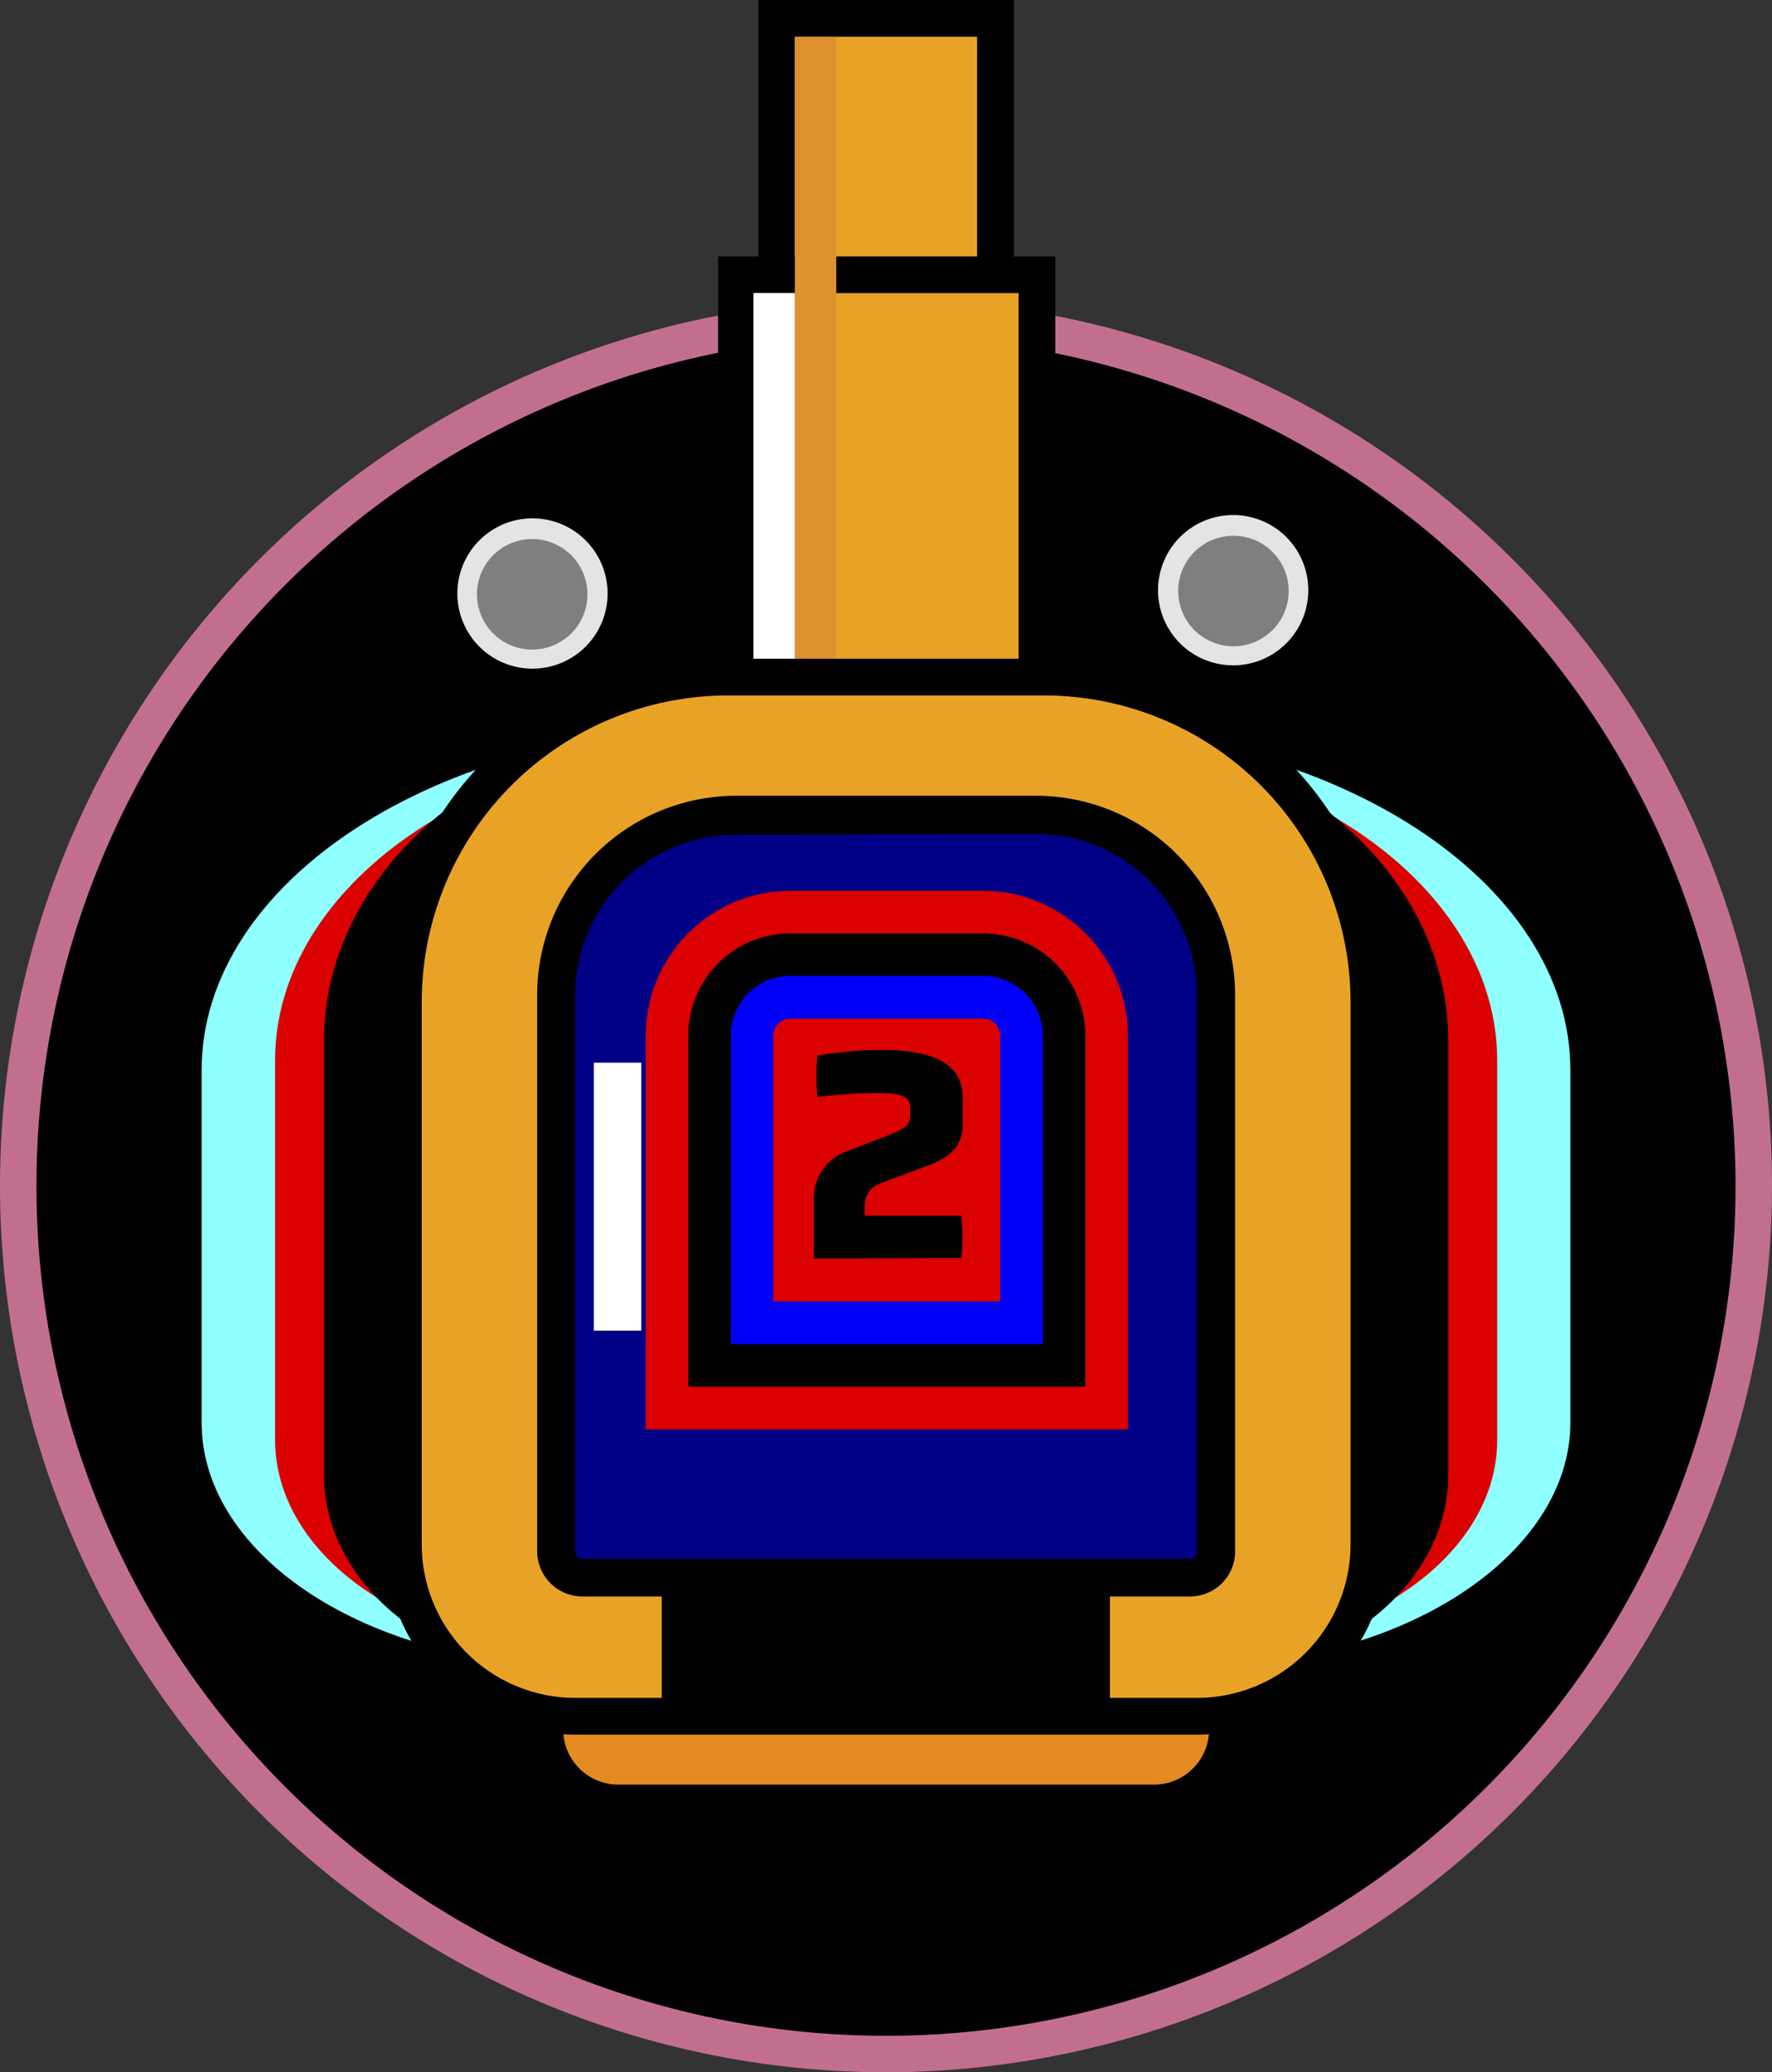 <svg xmlns="http://www.w3.org/2000/svg" viewBox="0 0 64.16 75"><rect x="0" y="0" width="64.16" height="75" fill="#333333" stroke="none"/><defs><style>.cls-1{isolation:isolate;}.cls-2{fill:#c26f8f;}.cls-3{fill:#7f7f7f;}.cls-4{fill:#e4e4e4;}.cls-5{fill:#e8a326;}.cls-6{fill:#fff;}.cls-7{mix-blend-mode:multiply;}.cls-8{fill:#de912f;}.cls-9{fill:#e48a20;}.cls-10{fill:#8fffff;}.cls-11{fill:#da0100;}.cls-12{fill:#000086;}.cls-13{fill:#0000f9;}</style></defs><title>tower-tier-2-shot-frame-1</title><g class="cls-1"><g id="Layer_2" data-name="Layer 2"><g id="Layer_1-2" data-name="Layer 1"><g id="tower-tier-2-shot-frame-1"><g id="foundation"><circle cx="32.08" cy="42.92" r="31.42"/><path class="cls-2" d="M32.08,75A32.08,32.08,0,1,1,64.16,42.92,32.12,32.12,0,0,1,32.08,75Zm0-62.84A30.76,30.76,0,1,0,62.84,42.92,30.79,30.79,0,0,0,32.08,12.16Z"/></g><g id="lights"><g id="left-light"><circle class="cls-3" cx="19.27" cy="21.48" r="2.34"/><path class="cls-4" d="M19.27,24.2A2.72,2.72,0,1,1,22,21.48,2.72,2.72,0,0,1,19.27,24.2Zm0-4.69a2,2,0,1,0,2,2A2,2,0,0,0,19.27,19.51Z"/></g><g id="right-light"><circle class="cls-3" cx="44.66" cy="21.37" r="2.34"/><path class="cls-4" d="M44.66,24.08a2.72,2.72,0,1,1,2.71-2.71A2.72,2.72,0,0,1,44.66,24.08Zm0-4.69a2,2,0,1,0,2,2A2,2,0,0,0,44.66,19.39Z"/></g></g><g id="tower"><g id="barrel"><rect class="cls-5" x="28.12" y="0.66" width="7.93" height="9.71"/><path d="M35.38,1.33V9.71h-6.6V1.33h6.6M36.71,0H27.46V11h9.25V0Z"/><rect class="cls-5" x="26.62" y="9.95" width="10.93" height="15.34"/><path d="M36.88,10.61v14h-9.6v-14h9.6m1.33-1.33H26V26H38.21V9.28Z"/><rect class="cls-6" x="27.28" y="10.61" width="1.5" height="13.28"/><g class="cls-7"><rect class="cls-6" x="29.23" y="1.77" width="0.62" height="21.68"/><polygon class="cls-8" points="30.28 1.33 28.78 1.33 28.78 23.89 30.28 23.89 30.28 1.33 30.28 1.33"/></g></g><g id="base"><path class="cls-9" d="M20.39,62.34H43.78a0,0,0,0,1,0,0v.25a2,2,0,0,1-2,2H22.39a2,2,0,0,1-2-2v-.25a0,0,0,0,1,0,0Z"/><path class="cls-10" d="M37.79,31.52c6.14,0,11.11,3.23,11.11,7.21V51.48c0,2-2.49,3.62-5.57,3.62H20.83c-3.07,0-5.56-1.62-5.56-3.62V38.73c0-4,5-7.21,11.1-7.21H37.79m0-5.18H26.37C15.86,26.34,7.3,31.9,7.3,38.73V51.48c0,4.85,6.07,8.8,13.53,8.8h22.5c7.46,0,13.53-4,13.53-8.8V38.73c0-6.83-8.55-12.39-19.07-12.39Z"/><path class="cls-11" d="M37.79,30.61c6.14,0,11.11,3.48,11.11,7.77V52.11c0,2.15-2.49,3.9-5.57,3.9H20.83c-3.07,0-5.56-1.75-5.56-3.9V38.38c0-4.29,5-7.77,11.1-7.77H37.79m0-3.72H26.37c-9,0-16.41,5.16-16.41,11.49V52.11c0,4.2,4.88,7.62,10.87,7.62h22.5c6,0,10.88-3.42,10.88-7.62V38.38c0-6.33-7.37-11.49-16.42-11.49Z"/><path d="M37.79,28.79c6.14,0,11.11,4,11.11,8.89V53.37c0,2.46-2.49,4.45-5.57,4.45H20.83c-3.07,0-5.56-2-5.56-4.45V37.68c0-4.91,5-8.89,11.1-8.89H37.79m0-2.83H26.37c-8.07,0-14.64,5.26-14.64,11.72V53.37c0,4,4.08,7.28,9.1,7.28h22.5c5,0,9.11-3.26,9.11-7.28V37.68C52.44,31.22,45.87,26,37.79,26Z"/><path class="cls-5" d="M20.83,62.11a6.24,6.24,0,0,1-6.23-6.22V36.27A11.78,11.78,0,0,1,26.37,24.5H37.79A11.78,11.78,0,0,1,49.56,36.27V55.89a6.23,6.23,0,0,1-6.23,6.22Z"/><path d="M37.79,25.17A11.1,11.1,0,0,1,48.9,36.27V55.89a5.56,5.56,0,0,1-5.57,5.56H20.83a5.56,5.56,0,0,1-5.56-5.56V36.27a11.1,11.1,0,0,1,11.1-11.1H37.79m0-1.33H26.37A12.45,12.45,0,0,0,13.94,36.27V55.89a6.9,6.9,0,0,0,6.89,6.89h22.5a6.9,6.9,0,0,0,6.89-6.89V36.27A12.44,12.44,0,0,0,37.79,23.84Z"/><path class="cls-12" d="M26.64,29.52H37.52A6.51,6.51,0,0,1,44,36V56.15a.94.94,0,0,1-.94.94h-22a.94.94,0,0,1-.94-.94V36A6.51,6.51,0,0,1,26.64,29.52Z"/><path d="M43.09,57.78h-22a1.64,1.64,0,0,1-1.64-1.63V36a7.21,7.21,0,0,1,7.2-7.2H37.52a7.21,7.21,0,0,1,7.2,7.2V56.15A1.63,1.63,0,0,1,43.09,57.78ZM26.64,30.21A5.83,5.83,0,0,0,20.82,36V56.15a.26.26,0,0,0,.26.26h22a.26.26,0,0,0,.25-.26V36a5.83,5.83,0,0,0-5.82-5.82Z"/><rect x="23.96" y="57.6" width="16.23" height="4.52"/><path class="cls-11" d="M25.64,49.42V37.48a2.93,2.93,0,0,1,2.93-2.93h7a2.94,2.94,0,0,1,2.94,2.93V49.42Z"/><path class="cls-11" d="M35.59,36.86a.63.63,0,0,1,.63.62v9.63H28V37.48a.62.62,0,0,1,.62-.62h7m0-4.62h-7a5.25,5.25,0,0,0-5.24,5.24V51.73H40.84V37.48a5.25,5.25,0,0,0-5.25-5.24Z"/><path d="M35.59,36.86a.63.63,0,0,1,.63.62v9.63H28V37.48a.62.62,0,0,1,.62-.62h7m0-3.08h-7a3.7,3.7,0,0,0-3.7,3.7V50.19H39.3V37.48a3.71,3.71,0,0,0-3.71-3.7Z"/><path class="cls-13" d="M35.59,36.86a.63.63,0,0,1,.63.62v9.63H28V37.48a.62.62,0,0,1,.62-.62h7m0-1.54h-7a2.16,2.16,0,0,0-2.16,2.16V48.65H37.76V37.48a2.17,2.17,0,0,0-2.17-2.16Z"/><rect class="cls-6" x="21.5" y="38.46" width="1.72" height="9.7"/></g></g><g id="tier"><path d="M29.47,45.55v-2.1a1.8,1.8,0,0,1,1.24-1.8l1.37-.53c.67-.26.88-.39.88-.76v-.25c0-.51-.47-.55-1.36-.55-.47,0-1.32.06-2,.14a7.52,7.52,0,0,1,0-1.5A15,15,0,0,1,31.92,38c1.81,0,2.94.46,2.94,1.73v.89c0,.78-.3,1.21-1.35,1.6l-1.4.52c-.48.18-.8.32-.8,1V44h3.5a7.82,7.82,0,0,1,0,1.53Z"/></g></g></g></g></g></svg>